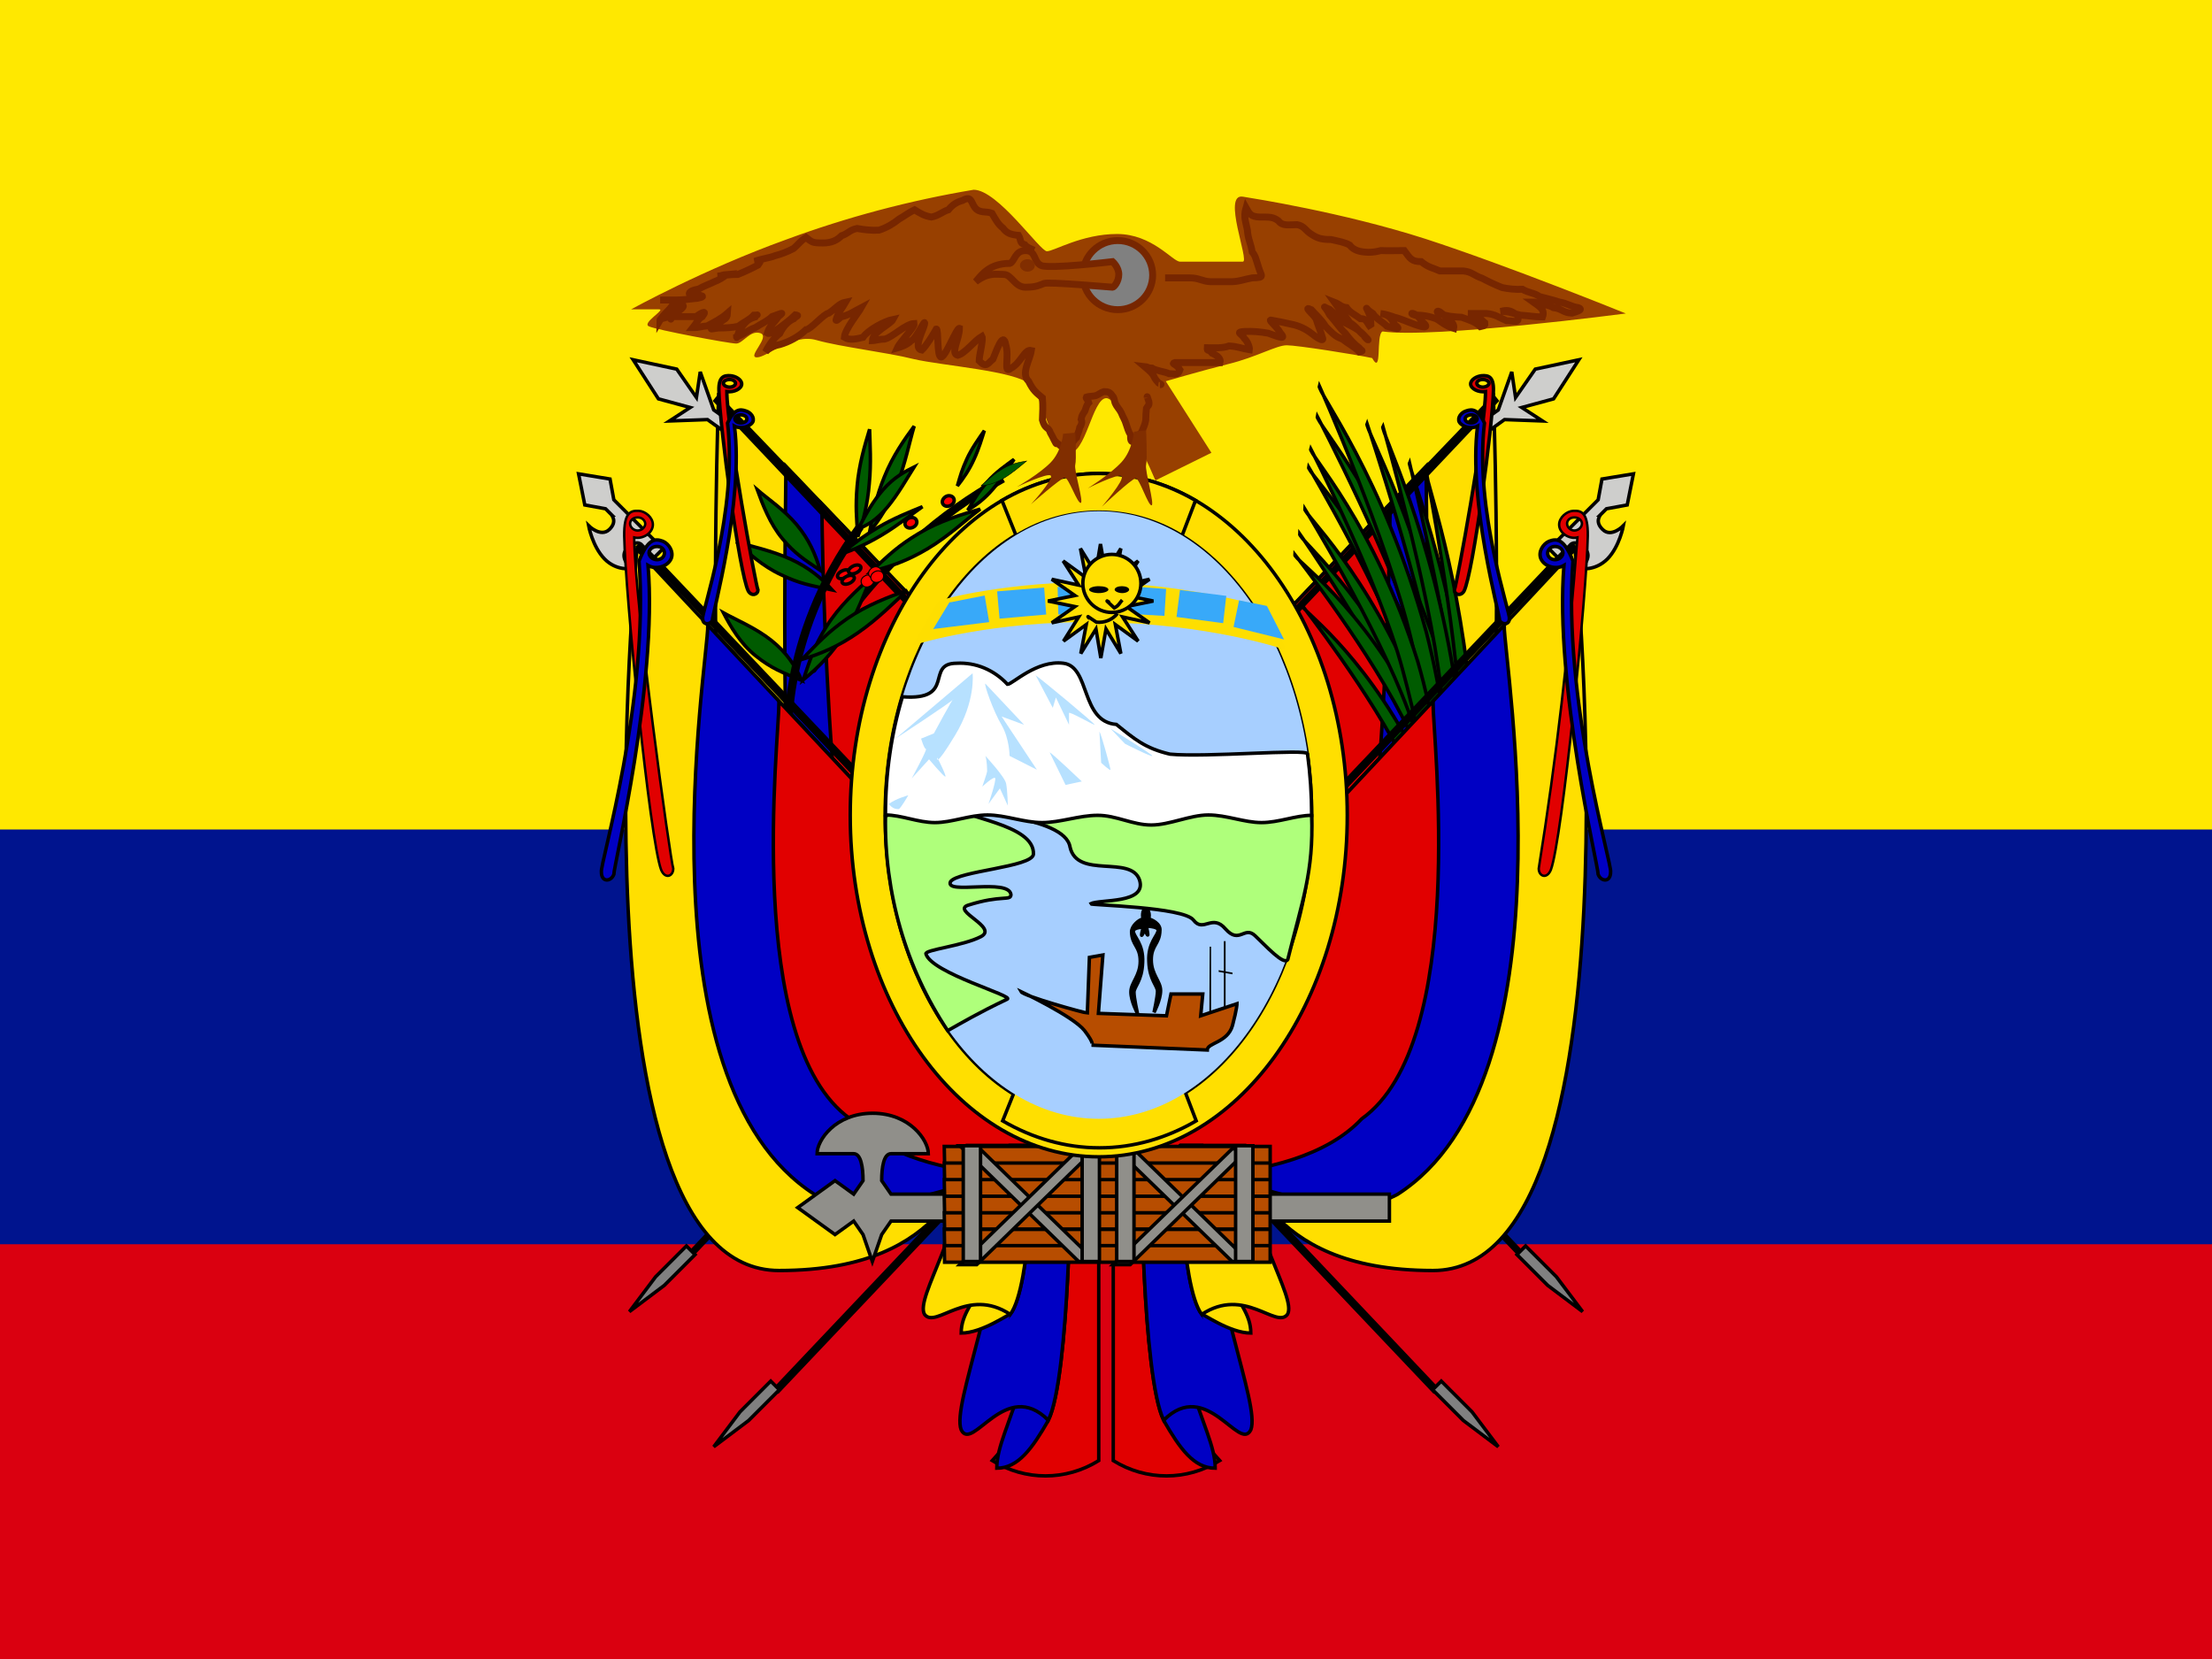 <?xml version="1.0" encoding="utf-8"?>
<!-- Generator: Adobe Illustrator 23.1.0, SVG Export Plug-In . SVG Version: 6.00 Build 0)  -->
<svg version="1.1" id="flag-icons-au" xmlns="http://www.w3.org/2000/svg" xmlns:xlink="http://www.w3.org/1999/xlink" x="0px"
	 y="0px" viewBox="0 0 640 480" style="enable-background:new 0 0 640 480;" xml:space="preserve">
<style type="text/css">
	.st0{fill-rule:evenodd;clip-rule:evenodd;fill:#FFE800;}
	.st1{fill-rule:evenodd;clip-rule:evenodd;fill:#00148E;}
	.st2{fill-rule:evenodd;clip-rule:evenodd;fill:#DA0010;}
	.st3{fill-rule:evenodd;clip-rule:evenodd;}
	.st4{fill-rule:evenodd;clip-rule:evenodd;fill:#808080;stroke:#000000;}
	.st5{fill-rule:evenodd;clip-rule:evenodd;fill:#FFDF00;stroke:#000000;}
	.st6{fill-rule:evenodd;clip-rule:evenodd;fill:#0000C4;stroke:#000000;}
	.st7{fill-rule:evenodd;clip-rule:evenodd;fill:#E10000;stroke:#000000;}
	.st8{fill:none;stroke:#000000;stroke-width:2.3;}
	.st9{fill-rule:evenodd;clip-rule:evenodd;fill:#005B00;stroke:#000000;}
	.st10{fill-rule:evenodd;clip-rule:evenodd;fill:#FF0000;stroke:#000000;}
	.st11{fill-rule:evenodd;clip-rule:evenodd;fill:#005B00;stroke:#000000;stroke-width:0.14;stroke-miterlimit:10;}
	.st12{fill:none;stroke:#000000;stroke-width:2.4;}
	.st13{fill-rule:evenodd;clip-rule:evenodd;fill:#FF0000;stroke:#000000;stroke-width:0.3;}
	.st14{fill-rule:evenodd;clip-rule:evenodd;fill:#CECECC;stroke:#000000;}
	.st15{fill-rule:evenodd;clip-rule:evenodd;fill:#E10000;stroke:#000000;stroke-width:0.7;}
	.st16{fill-rule:evenodd;clip-rule:evenodd;fill:#908F8A;stroke:#000000;}
	.st17{fill-rule:evenodd;clip-rule:evenodd;fill:#B74D00;stroke:#000000;}
	.st18{fill-rule:evenodd;clip-rule:evenodd;fill:#A7CFFF;}
	.st19{fill-rule:evenodd;clip-rule:evenodd;fill:#AFFF7B;stroke:#000000;}
	.st20{fill-rule:evenodd;clip-rule:evenodd;fill:#FFFFFF;stroke:#000000;}
	.st21{fill-rule:evenodd;clip-rule:evenodd;stroke:#000000;}
	.st22{fill-rule:evenodd;clip-rule:evenodd;fill:#FEDE00;stroke:#FEDE00;}
	.st23{fill-rule:evenodd;clip-rule:evenodd;fill:#38A9F9;}
	.st24{fill:none;stroke:#000000;}
	.st25{fill-rule:evenodd;clip-rule:evenodd;fill:#B7E1FF;}
	.st26{fill-rule:evenodd;clip-rule:evenodd;fill:#984000;}
	.st27{fill-rule:evenodd;clip-rule:evenodd;fill:#808080;stroke:#772600;stroke-width:2;}
	.st28{fill-rule:evenodd;clip-rule:evenodd;fill:#984000;stroke:#772600;stroke-width:2;}
	.st29{fill:none;stroke:#772600;stroke-width:2;}
	.st30{fill:none;stroke:#782600;stroke-width:2;}
	.st31{fill-rule:evenodd;clip-rule:evenodd;fill:#812E00;}
</style>
<g>
	<g>
		<path class="st0" d="M0,0h640v480H0V0z"/>
		<path class="st1" d="M0,240h640v240H0V240z"/>
		<path class="st2" d="M0,360h640v120H0V360z"/>
	</g>
	<g>
		<path class="st3" d="M269.6,290.8L197,367.3l-1.2-1.6l72.4-76.5l1.2,1.6H269.6z M320,303.3l-94.8,100l-1.6-1.6l94.7-100L320,303.3
			z"/>
		<path class="st4" d="M225.5,402.1l-8.9,8.9l-10.1,7.6l7.6-10.1l8.9-8.9L225.5,402.1z"/>
		<path class="st4" d="M201.1,363l-8.9,8.9l-10.1,7.6l7.6-10.1l8.9-8.9L201.1,363z"/>
	</g>
	<path class="st5" d="M207.9,114.8c0,0-8,215.4,23.9,215.4s47.8-22.7,47.8-22.7l-0.4-118.4L207.9,114.8z"/>
	<path class="st6" d="M227.4,134.9c0,11.3-3.6,172.7,12.4,172.7s39.9-11.3,39.9-11.3l-0.4-107.1L227.4,134.9z"/>
	<path class="st7" d="M237.8,145.8c0,11.3,2,139.1,18,139.1h23.9l-0.4-95.7L237.8,145.8L237.8,145.8z"/>
	<path class="st3" d="M206.2,116l72.4,76.5l1.3-1.6l-72.4-76.5C207.5,114.4,206.2,116,206.2,116z"/>
	<path class="st5" d="M184.3,158.9c0,0-20.5,208.7,41.1,208.7c51.3,0,51.3-32.9,61.6-32.9l-10.3-76.9L184.3,158.9L184.3,158.9z"/>
	<g>
		<path class="st8" d="M235.2,193.6c0.4,0,16-33.7,55-55.1"/>
		<path class="st9" d="M228.8,161.8c5.4,2.5,8.9,5.5,12,8.9c-6.2-1.3-9.4-1.8-14.8-4.4c-5.4-2.5-9.6-6.4-12.9-9.5
			C217.1,158,223.3,159.3,228.8,161.8z"/>
		<path class="st10" d="M242.4,182.5c0.4,0.7,0.1,1.6-0.8,2.1c-0.8,0.5-1.9,0.3-2.3-0.4c-0.4-0.7,0-1.6,0.8-2.1
			C241,181.6,242,181.8,242.4,182.5z"/>
		<path class="st9" d="M259.5,140.3c-2.4,6-4.9,9.9-7.9,13.6c1.3-6.6,1.9-10.1,4.3-16c2.4-6,5.8-10.8,8.6-14.6
			C263.2,127.6,261.9,134.3,259.5,140.3z"/>
		<path class="st9" d="M251.5,140c-0.5,6-1.7,10.6-3.3,15.3c-0.4-5.8-0.7-8.7-0.2-14.7c0.5-6,2.2-11.8,3.6-16.4
			C251.7,128.2,252.1,134,251.5,140z"/>
		<path class="st9" d="M256.7,146.8c-3.1,3.6-5.7,5.2-8.4,6.2c2.7-5,4.1-7.7,7.2-11.3c3.1-3.6,6.4-5.3,9-6.6
			C262.6,138.1,259.8,143.1,256.7,146.8z"/>
		<path class="st9" d="M230.5,151.8c3.6,4.3,5.4,8.5,6.8,13.2c-4.7-3.2-7.2-4.7-10.9-9.1c-3.6-4.3-5.7-9.8-7.3-14.2
			C222.1,144.3,226.9,147.5,230.5,151.8z"/>
		<path class="st9" d="M223.2,185.3c4.5,3.6,6.9,7.4,8.8,11.6c-5.8-2.4-8.8-3.5-13.3-7.1c-4.5-3.6-7.3-8.5-9.4-12.5
			C212.9,179.3,218.7,181.7,223.2,185.3z"/>
		<path class="st9" d="M244.4,183.3c-3.6,5.8-7.5,9.7-12,13.4c2.2-6.4,3.1-9.6,6.7-15.4c3.6-5.8,8.8-10.6,13-14.3
			C250.2,171.2,248.1,177.5,244.4,183.3z"/>
		<path class="st9" d="M248.2,183.1c-5.8,4-10.8,6.1-16.2,7.7c5-5.1,7.4-7.8,13.1-11.8c5.8-4,12.3-6.4,17.4-8.2
			C259,174,254,179.1,248.2,183.1z"/>
		<path class="st9" d="M287.3,141.5c-2.5,2.9-4.8,4.6-7.3,6.1c2.1-3.5,3.1-5.3,5.6-8.1c2.5-2.9,5.5-4.9,7.8-6.6
			C291.9,135.1,289.8,138.6,287.3,141.5z"/>
		<path class="st9" d="M281.8,132.9c-1.4,3.1-3,5.4-4.8,7.7c0.9-3.1,1.3-4.6,2.7-7.7c1.4-3.1,3.5-6,5.1-8.3
			C284.1,126.8,283.2,129.9,281.8,132.9z"/>
		<path class="st11" d="M290.2,138.5c-2.5,1.4-4.4,1.9-6.3,2c2.5-2.2,3.8-3.4,6.3-4.9s4.9-1.9,6.8-2.2
			C295.3,134.8,292.8,137,290.2,138.5z"/>
		<path class="st9" d="M255.3,154.7c-4.5,2.7-8.2,4.3-12.1,5.7c4.1-3.3,6.2-5,10.7-7.7c4.5-2.7,9.3-4.6,13-6.1
			C263.9,148.7,259.8,152,255.3,154.7z"/>
		<path class="st9" d="M268.5,158.7c-6,3.6-11.1,5.3-16.4,6.6c5.2-4.9,7.8-7.4,13.8-11c6-3.6,12.5-5.5,17.7-7
			C279.7,150.2,274.5,155.1,268.5,158.7z"/>
		<path class="st12" d="M227.9,217.3c0.4-0.2-3.3-32,21-65"/>
		<path class="st10" d="M265.1,150.4c0.4,0.7,0.1,1.6-0.8,2.1s-1.9,0.3-2.3-0.4c-0.4-0.7,0-1.6,0.8-2.1
			C263.7,149.5,264.7,149.7,265.1,150.4z"/>
		<path class="st10" d="M275.9,144.1c0.4,0.7,0.1,1.6-0.8,2.1s-1.9,0.3-2.3-0.4c-0.4-0.7,0-1.6,0.8-2.1S275.5,143.4,275.9,144.1z"/>
		<path class="st10" d="M245.8,165.3c0.3,0.5-0.2,1.3-1.2,1.8s-1.9,0.4-2.2-0.1c-0.3-0.5,0.2-1.3,1.2-1.8S245.5,164.8,245.8,165.3z"
			/>
		<path class="st10" d="M249,163.9c0.3,0.5-0.2,1.3-1.2,1.8s-1.9,0.4-2.2-0.1c-0.3-0.5,0.2-1.3,1.2-1.8S248.7,163.4,249,163.9z"/>
		<path class="st10" d="M247.1,166.9c0.3,0.5-0.2,1.3-1.2,1.8s-1.9,0.4-2.2-0.1c-0.3-0.5,0.2-1.3,1.2-1.8S246.8,166.4,247.1,166.9z"
			/>
		<path class="st13" d="M252.7,167.3c0.4,0.8,0,1.8-1,2.3s-2,0.2-2.4-0.7s0-1.8,1-2.3S252.3,166.4,252.7,167.3L252.7,167.3z"/>
		<path class="st13" d="M255,164.9c0.3,0.8,0,1.8-1,2.3s-2,0.2-2.5-0.6s0-1.9,1-2.4s2-0.1,2.4,0.7H255z"/>
		<path class="st13" d="M255.5,166c0.4,0.8,0,1.9-1,2.3s-2,0.2-2.4-0.6s0-1.8,1-2.3S255.1,165.2,255.5,166z"/>
	</g>
	<path class="st6" d="M204.8,180.9c0,11-20.5,131.8,30.9,164.7c20.5,11,51.3-11,51.3,0l-10.3-87.9L204.8,180.9z"/>
	<path class="st7" d="M225.4,202.9c0,11-10.3,98.8,20.6,120.8c20.5,21.9,71.9,16,71.9,16l-41.1-81.9L225.4,202.9L225.4,202.9z"/>
	<path class="st3" d="M183.8,158l94.8,100l1.7-1.6l-94.8-99.9l-1.6,1.6L183.8,158z"/>
	<path class="st14" d="M169.2,146.1l6,1.1l1.8,1.8c-0.2,0,1.8,1.8-0.7,4.2s-6-1.1-6-1.1s1.1,6,4.6,9.6c3.5,3.6,7.8,2.8,7.8,2.8
		s-4-3.3-1.1-6c3-2.7,4.2-0.7,4.2-0.7l3.5,3.5l2.5-2.5l-14.2-14.2l-1.1-6l-9.1-1.5L169.2,146.1L169.2,146.1z"/>
	<path class="st14" d="M183.2,104.1l7.3,11.3l9.2,2.5l-6,3.9l11-0.4l5,3.6l1.8-2.8l-5-3.6l-3.9-11l-1.1,7.4l-5.7-8.2L183.2,104.1
		L183.2,104.1z"/>
	<path class="st7" d="M212.8,110.9c0,0.6-0.8,1.1-1.7,1.1c-0.9,0-1.8-0.5-1.8-1.1c0-0.6,0.8-1.1,1.8-1.1
		C212,109.8,212.8,110.3,212.8,110.9z M210.3,113.3c0,10.7,8.4,56.3,9,57.4c0,1.4-1.9,1.9-2.8,0.3c-2.6-5.2-8.3-48-8.5-58
		c-0.1-4.1,1.5-4.4,3.3-4.3c1.5,0.1,3.3,1.1,3.3,2.4C214.6,112.5,212.3,113.6,210.3,113.3z"/>
	<path class="st6" d="M216,121.6c-0.3,0.6-1.3,0.9-2.2,0.7s-1.4-0.9-1.1-1.5c0.3-0.6,1.3-0.9,2.2-0.7S216.3,120.9,216,121.6z
		 M212.5,123.3c2.8,21.6-6.5,54.9-6.4,56.2c-0.6,1.3-2.8,1.4-2.8-0.5c-0.5-1.2,10.2-31.3,7.2-56.6c1.9-4.1,3.6-4.1,5.3-3.5
		c1.4,0.4,2.6,1.9,2,3.2C216.9,123.6,214.2,124.2,212.5,123.3z"/>
	<path class="st15" d="M186.7,151.5c0,1-1,2-2.2,2s-2.2-1-2.2-2s1-1.8,2.2-1.8S186.6,150.5,186.7,151.5L186.7,151.5z M183.5,155.5
		c0,17.9,10.5,93.9,11.3,95.8c0,2.2-2.3,3.2-3.5,0.4c-3.3-8.7-10.4-80-10.7-96.6c-0.1-6.9,1.9-7.4,4.2-7.3c1.9,0.1,4.1,1.9,4.1,4
		C188.9,154.2,186,156.1,183.5,155.5L183.5,155.5z"/>
	<path class="st6" d="M192.1,160.7c-0.4,1-1.7,1.5-2.8,1.1c-1.1-0.3-1.8-1.5-1.4-2.4c0.4-1,1.7-1.5,2.9-1.2S192.5,159.7,192.1,160.7
		z M187.5,163.6c2.8,34.2-10,87.3-9.9,89.4c-0.8,2.1-3.6,2.4-3.6-0.7c-0.5-2,13.9-50,10.9-90c2.6-6.6,4.7-6.5,6.9-5.7
		c1.7,0.7,3.2,3,2.4,5C193.2,164,189.7,164.9,187.5,163.6L187.5,163.6z"/>
	<g>
		<path class="st3" d="M370.4,290.8l72.5,76.5l1.3-1.6l-72.5-76.5L370.4,290.8z M320,303.3l94.8,100l1.6-1.6l-94.7-100L320,303.3z"
			/>
		<path class="st4" d="M414.5,402.1l8.9,8.9l10.1,7.6l-7.6-10.1l-8.9-8.9L414.5,402.1z"/>
		<path class="st4" d="M438.9,363l8.9,8.9l10.1,7.6l-7.6-10.1l-8.9-8.9L438.9,363z"/>
	</g>
	<g>
		<path class="st5" d="M432.1,114.8c0,0,8,215.4-23.9,215.4s-47.8-22.7-47.8-22.7l0.4-118.4L432.1,114.8z"/>
		<path class="st6" d="M412.6,134.9c0,11.3,3.6,172.7-12.4,172.7s-39.9-11.3-39.9-11.3l0.4-107.1L412.6,134.9z"/>
		<path class="st7" d="M402.2,145.8c0,11.3-2,139.1-18,139.1h-23.9l0.4-95.7L402.2,145.8L402.2,145.8z"/>
		<path class="st3" d="M433.8,116l-72.4,76.5l-1.3-1.6l72.4-76.5C432.5,114.4,433.8,116,433.8,116z"/>
		<g>
			<path class="st9" d="M376.7,175.1c0,0,20.3,26,30.1,46.2c9.8,20.2,21.2,50.9,21.2,50.9s-6.5-30.3-18.8-54.5
				C393,187.1,376.6,176.8,376.7,175.1z"/>
			<path class="st9" d="M376,154.4c0,0,22.6,32.2,33,56.1c10.3,23.9,21.8,59.8,21.8,59.8s-5.6-34.5-18.7-63.4
				C394.8,170.5,375.8,156.3,376,154.4z"/>
			<path class="st9" d="M395.5,122.5c0,0,16,47.7,20.9,77.2c4.9,29.5,7.8,70.1,7.8,70.1s3.1-34.1-3.5-70.3
				C411.7,153.2,394.8,124,395.5,122.5z"/>
			<path class="st9" d="M381.1,120.4c0,0,22.2,42.4,30.8,71.1c8.6,28.8,16.7,70.4,16.7,70.4s-1.2-37.8-12.3-72.8
				C401.4,144.6,380.6,122.3,381.1,120.4z"/>
			<path class="st9" d="M407.8,133.8c0,0,11,45.6,13.8,72.8c2.8,27.2,3.5,64,3.5,64s3.8-29.7,0-63.2
				C419.6,164.4,407.2,135,407.8,133.8z"/>
			<path class="st9" d="M378.6,135.1c0,0,21.5,36.3,30.2,61.6c8.7,25.4,17.2,62.5,17.2,62.5s-2.1-34.4-13.2-65.2
				C397.8,155,378.2,136.9,378.6,135.1z"/>
			<path class="st9" d="M374.6,160.4c0,0,22.6,28.8,33,50.8c10.3,22.1,21.8,55.6,21.8,55.6s-5.6-32.8-18.7-59.4
				C393.4,173.9,374.4,162.2,374.6,160.4z"/>
			<path class="st9" d="M377.5,147.2c0,0,20.8,33.8,29.9,58.3c9.1,24.5,18.7,60.9,18.7,60.9s-3.9-34.5-15.4-64.1
				C395.4,164.8,377.3,149,377.5,147.2z"/>
			<path class="st9" d="M400.1,123.3c0,0,13.4,46.7,16.7,75.2c3.3,28.5,4.2,67.6,4.2,67.6s4.8-32.3,0.2-67.4
				C414.5,153.7,399.3,124.6,400.1,123.3z"/>
			<path class="st9" d="M381.7,111.6c0,0,19.6,44,26.6,73.4c7.1,29.4,13.1,71.5,13.1,71.5s0.5-37.7-8.7-73.5
				C400.1,137.4,381.1,113.5,381.7,111.6z"/>
			<path class="st9" d="M412.8,137.2c0,0,8.4,43.8,9.6,69.7c1.2,26-0.1,60.8-0.1,60.8s5.5-28,3.6-60
				C422.9,166.7,412.2,138.3,412.8,137.2z"/>
			<path class="st9" d="M379.2,129.8c0,0,19.6,37.9,26.6,63.9c7.1,26,13.1,63.6,13.1,63.6s0.5-34.4-8.7-65.9
				C397.6,151.2,378.6,131.5,379.2,129.8z"/>
		</g>
		<path class="st5" d="M455.7,158.9c0,0,20.5,208.7-41.1,208.7c-51.3,0-51.3-32.9-61.6-32.9l10.3-76.9L455.7,158.9L455.7,158.9z"/>
		<path class="st6" d="M435.2,180.9c0,11,20.5,131.8-30.9,164.7c-20.5,11-51.3-11-51.3,0l10.3-87.9L435.2,180.9z"/>
		<path class="st7" d="M414.6,202.9c0,11,10.3,98.8-20.6,120.8c-20.5,21.9-71.9,16-71.9,16l41.1-81.9L414.6,202.9L414.6,202.9z"/>
		<path class="st3" d="M456.2,158l-94.8,100l-1.7-1.6l94.8-99.9l1.7,1.6V158z"/>
		<path class="st14" d="M470.8,146.1l-6,1.1L463,149c0.2,0-1.8,1.8,0.7,4.2c2.5,2.5,6-1.1,6-1.1s-1.1,6-4.6,9.6
			c-3.6,3.6-7.8,2.8-7.8,2.8s4-3.3,1.1-6c-3-2.7-4.2-0.7-4.2-0.7l-3.5,3.5l-2.5-2.5l14.2-14.2l1.1-6l9.1-1.5L470.8,146.1
			L470.8,146.1z"/>
		<path class="st14" d="M456.8,104.1l-7.3,11.3l-9.2,2.5l6,3.9l-11-0.4l-5,3.6l-1.8-2.8l5-3.6l3.9-11l1.1,7.4l5.7-8.2L456.8,104.1
			L456.8,104.1z"/>
		<path class="st7" d="M427.3,110.9c0,0.6,0.8,1.1,1.7,1.1c0.9,0,1.8-0.5,1.8-1.1c0-0.6-0.8-1.1-1.8-1.1S427.3,110.3,427.3,110.9z
			 M429.8,113.3c0,10.7-8.4,56.3-9,57.4c0,1.4,1.9,1.9,2.8,0.3c2.6-5.2,8.3-48,8.5-58c0.1-4.1-1.5-4.4-3.3-4.3
			c-1.5,0.1-3.3,1.1-3.3,2.4C425.5,112.5,427.8,113.6,429.8,113.3z"/>
		<path class="st6" d="M424,121.6c0.3,0.6,1.3,0.9,2.2,0.7s1.4-0.9,1.1-1.5c-0.3-0.6-1.3-0.9-2.2-0.7S423.7,120.9,424,121.6z
			 M427.5,123.3c-2.8,21.6,6.5,54.9,6.4,56.2c0.6,1.3,2.8,1.4,2.8-0.5c0.5-1.2-10.2-31.3-7.2-56.6c-1.9-4.1-3.6-4.1-5.3-3.5
			c-1.4,0.4-2.6,1.9-2,3.2C423.1,123.6,425.8,124.2,427.5,123.3z"/>
		<path class="st15" d="M453.4,151.5c0,1,1,2,2.1,2c1.2,0,2.2-1,2.2-2s-1-1.8-2.2-1.8S453.4,150.5,453.4,151.5z M456.4,155.5
			c-2.4,32.1-6.1,64-11.2,95.8c0,2.2,2.3,3.2,3.5,0.4c3.3-8.7,10.4-80,10.7-96.6c0.1-6.9-1.9-7.4-4.2-7.3c-1.9,0.1-4.1,1.9-4.1,4
			C451.1,154.2,454,156.1,456.4,155.5L456.4,155.5z"/>
		<path class="st6" d="M447.9,160.7c0.4,1,1.7,1.5,2.8,1.1c1.1-0.3,1.8-1.5,1.4-2.4c-0.4-1-1.7-1.5-2.9-1.2
			C448.1,158.6,447.5,159.7,447.9,160.7z M452.5,163.6c-2.8,34.2,10,87.3,9.9,89.4c0.8,2.1,3.6,2.4,3.6-0.7c0.5-2-13.9-50-10.9-90
			c-2.6-6.6-4.7-6.5-6.9-5.7c-1.7,0.7-3.2,3-2.4,5C446.8,164,450.3,164.9,452.5,163.6L452.5,163.6z"/>
	</g>
	<g>
		<path class="st7" d="M287.1,422.6c9.5,5.9,21.3,5.9,30.8,0v-87.9h-20.5C307.6,367.6,307.6,400.6,287.1,422.6L287.1,422.6z"/>
		<path class="st6" d="M303.3,336.6c0,62-14.9,75.7-14.9,88.2c6.2,0,10.3-5.8,14.9-13.8c6.2-12.5,6.8-75.4,6.2-74.4H303.3z"/>
		<path class="st6" d="M290.9,336.6c-0.3,36.2-15.7,69.7-12.8,77.1c3.3,6.6,12.8-15.2,25.2-2.8c6.2-12.4,6.8-75.3,6.2-74.4
			L290.9,336.6L290.9,336.6z"/>
		<path class="st5" d="M292.3,331.4c0,40.7-14.2,43.4-14.2,54.3c6.2,0,14.2-5.9,14.2-5.4c6.2-8.2,6.8-49.5,6.2-48.9H292.3z"/>
		<path class="st5" d="M279.9,331.4c-0.3,23.8-15.3,44-12.4,48.9c3.3,4.3,12.4-8.2,24.8,0c6.2-8.2,6.8-49.5,6.2-48.9H279.9z"/>
		<path class="st7" d="M352.9,422.6c-9.5,5.9-21.3,5.9-30.8,0v-87.9h20.5C332.4,367.6,332.4,400.6,352.9,422.6L352.9,422.6z"/>
		<path class="st6" d="M336.7,336.6c0,62,14.9,75.7,14.9,88.2c-6.2,0-10.3-5.8-14.9-13.8c-6.2-12.5-6.8-75.4-6.2-74.4H336.7z"/>
		<path class="st6" d="M349.1,336.6c0.3,36.2,15.7,69.7,12.8,77.1c-3.3,6.6-12.8-15.2-25.2-2.8c-6.2-12.4-6.8-75.3-6.2-74.4
			L349.1,336.6L349.1,336.6z"/>
		<path class="st5" d="M347.7,331.4c0,40.7,14.2,43.4,14.2,54.3c-6.2,0-14.2-5.9-14.2-5.4c-6.2-8.2-6.8-49.5-6.2-48.9H347.7z"/>
		<path class="st5" d="M360.1,331.4c0.3,23.8,15.3,44,12.4,48.9c-3.3,4.3-12.4-8.2-24.8,0c-6.2-8.2-6.8-49.5-6.2-48.9H360.1z"/>
	</g>
	<g>
		<path class="st16" d="M241.6,341.6l-10.8,7.8l10.8,7.8l5.4-3.9l2.7,3.9l2.7,7.8l2.7-7.8l2.7-3.9H402v-7.8H257.8l-2.7-3.9
			c0-3.9,0.6-7.8,2.7-7.8h10.8c0-3.9-5.4-11.7-16.1-11.7c-10.8,0-16.1,7.8-16.1,11.7H247c2.1,0,2.7,3.9,2.7,7.8l-2.7,3.9
			L241.6,341.6L241.6,341.6z"/>
		<path class="st17" d="M273.2,360.4h94.3v4.8h-94.2L273.2,360.4z M273.2,355.6h94.3v4.8h-94.2L273.2,355.6z M273.2,350.9h94.3v4.8
			h-94.2L273.2,350.9z M273.2,346.1h94.3v4.8h-94.2L273.2,346.1z M273.2,341.3h94.3v4.8h-94.2L273.2,341.3z M273.2,336.5h94.3v4.8
			h-94.2L273.2,336.5z M273.2,331.7h94.3v4.8h-94.2L273.2,331.7z"/>
		<path class="st16" d="M277.7,331.5l34.4,33.5h4.9l-34.4-33.5L277.7,331.5L277.7,331.5z"/>
		<path class="st16" d="M277.7,365.9l34.4-33.5h4.9l-34.4,33.5L277.7,365.9L277.7,365.9z"/>
		<path class="st16" d="M278.7,331.5v33.5h5v-33.5C283.6,331.5,278.7,331.5,278.7,331.5z"/>
		<path class="st16" d="M322,331.5l34.5,33.5h4.9L327,331.5L322,331.5L322,331.5z"/>
		<path class="st16" d="M322,365.9l34.5-33.5h4.9L327,365.9L322,365.9L322,365.9z"/>
		<path class="st16" d="M357.5,331.5v33.5h5v-33.5C362.4,331.5,357.5,331.5,357.5,331.5z"/>
		<path class="st16" d="M323.1,331.5v33.5h5v-33.5C328,331.5,323.1,331.5,323.1,331.5z"/>
		<path class="st16" d="M313.1,331.5v33.5h5v-33.5C318,331.5,313.1,331.5,313.1,331.5z"/>
	</g>
	<g>
		<path class="st5" d="M389.8,235.9c0,54.6-32.2,98.8-71.9,98.8s-71.9-44.3-71.9-98.8s32.2-98.9,71.9-98.9S389.8,181.3,389.8,235.9
			L389.8,235.9z M379.5,235.9c0,48.5-27.6,87.9-61.7,87.9s-61.7-39.4-61.7-87.9c0-48.5,27.6-87.9,61.7-87.9S379.5,187.3,379.5,235.9
			L379.5,235.9z"/>
		<path class="st5" d="M345.9,144.8c-8.6-5-18.1-7.8-28-7.8c-9.9,0-19.4,2.8-28,7.8l4.1,10.2c14.8-9.1,33.1-9.1,48,0L345.9,144.8
			L345.9,144.8z"/>
		<path class="st5" d="M346.1,324.3c-8.6,5-18.1,7.8-28,7.8c-9.9,0-19.4-2.8-28-7.8l4.1-10.2c14.8,9.1,33.1,9.1,48,0L346.1,324.3
			L346.1,324.3z"/>
	</g>
	<path class="st18" d="M379.6,235.9c0,48.5-27.7,87.8-61.7,87.8s-61.6-39.3-61.6-87.8s27.6-88,61.6-88S379.6,187.3,379.6,235.9
		L379.6,235.9z"/>
	<path class="st19" d="M379.5,235.9c0.6,16.5-2.7,24.6-6.9,41.7c-1.1,1.9-6.4-4-9.5-6.9s-4.5,2.6-8.5-1.9c-3.9-4.6-6.4,1.2-9.3-2.6
		c-2.9-3.8-29.8-4.3-29.8-4.7c2.7-1.4,16.4,0.1,14.2-6.9c-2.5-7.3-18-0.2-20.1-9.5c-1.5-9.3-31.1-9.7-33.2-11.9
		c0.9,3.5,23.1,5,22.6,14c-0.5,3.7-21.9,4.8-24,7.9c-1.7,3.9,16.8-1.1,17.5,3.7c0,2-2.7,0-12.4,3.1c-4.9,1.6,8.9,6.4,3.7,9.1
		c-5.2,2.7-16.4,3.8-15.9,5c1.7,5.6,25.9,12.2,23.5,13.1c-8.6,4.1-13.1,6.8-17.2,9.1c-12.1-18.1-18.4-39.9-18-62.1
		c18.4-7.1,14.5-8.6,48.5-8.6S349.9,228.7,379.5,235.9L379.5,235.9z"/>
	<path class="st20" d="M379.5,235.9c-4.6,0-9.5,2.1-14.5,2.1c-5,0-10.1-2.2-15.4-2.2s-11.2,2.9-16.5,2.9c-5.4,0-10.1-2.8-15.5-2.8
		c-5.4,0-10.8,2.1-16.1,2.1c-5.3,0-10.6-2.2-15.8-2.2s-10.3,2.2-15.2,2.2c-4.9,0-9.7-2.2-14.3-2.2c0-12.1,1.7-23.6,4.9-34.2
		c15.7,1.2,6.4-9.7,15.7-9.7c5.5-0.3,10.8,1.9,14.7,6.1c1.4,0,8.4-7.1,16.2-6.1c7.8,1,4.9,16.9,15.3,17.7c5.2,4.2,8.3,6.9,15.5,8.6
		c10.3,1,39.7-1.6,39.8-0.1C379.1,224,379.5,229.9,379.5,235.9L379.5,235.9z"/>
	<path class="st21" d="M327.2,287c0-2.7,2.7-4.6,2.7-8.9c0-4.4-2.4-4.5-2.5-8.5c0-1.7,2.1-3.4,3-3.6s1.7,3.6,1.7,4.4s-0.9-2-1.7-2.1
		c-0.8,0-2.5,0.3-2.5,1.1c0,1.6,3,3.6,2.7,9.1c-0.2,5.4-2.5,7-2.5,8.6s1,6.1,1,6.1S327.2,289.7,327.2,287L327.2,287z"/>
	<path class="st21" d="M335.8,286.6c0-2.7-2.7-4.6-2.7-8.9s2.4-4.5,2.5-8.5c0.2-1.9-2.4-3.2-3.3-3.3s-2,3.8-2,4.6s1.1-2.5,1.9-2.5
		c0.8,0,2.9,0.3,2.9,1.1c0,1.6-3,3.6-2.7,9.1c0.2,5.4,2.5,7,2.5,8.6s-1,6.1-1,6.1S335.8,289.3,335.8,286.6L335.8,286.6z"/>
	<path class="st3" d="M333,264.9c0,1.3-0.7,2.4-1.5,2.4s-1.4-1.1-1.4-2.5s0.6-2.4,1.4-2.4S333,263.5,333,264.9z M350,273.9h0.4v19.5
		h-0.5L350,273.9z M354.1,272.3h0.5V292h-0.5V272.3z"/>
	<path class="st3" d="M352.6,281.2v-0.5l4,0.7v0.5L352.6,281.2z"/>
	<path class="st17" d="M295.4,286.9c0,0,15.1,7.1,18.4,11.3c3.2,4.2,2,4.2,2,4.2l33.5,1.4c0-2.1,5.9-2.1,7.3-7.1
		c1.3-4.9,1.3-6.3,1.3-6.3l-10.5,3.5l0.6-6.3h-9.2l-1.3,6.3l-19.7-0.7l1.3-16.9l-3.9,0.7l-0.6,16.1
		C313.8,293.1,296.1,288.2,295.4,286.9L295.4,286.9z"/>
	<path class="st22" d="M265.1,185.9c0,0,21.9-6.9,53.4-6.4c31.6,0.5,53.4,7.9,53,7.9s-6-11.4-6-11.4s-22.3-6.5-47.4-7
		c-25.1-0.5-46.9,5-46.4,5.5L265.1,185.9L265.1,185.9z"/>
	<path class="st23" d="M306,169.8l13.6-0.2l0.2,7.9l-13.6,0.3L306,169.8z M274.8,174.1L270,182l16.2-2l-1.3-7.7l-10.1,2L274.8,174.1
		z M288.5,171.1l13.6-1.1l0.6,7.8l-13.5,1.2L288.5,171.1z M337.4,170.4l-13.5-1l-0.5,8l13.5,0.8L337.4,170.4z M366.6,175.4l4.9,9.6
		l-14.6-3.6l1.6-7.7l8,1.6L366.6,175.4z M354.8,172.4l-13.4-1.7l-1,7.8l13.5,1.8L354.8,172.4z"/>
	<path class="st5" d="M318.5,190.4l-1.4-8.4l-4.4,7.1l1.6-8.4l-6.6,4.8l4.4-7l-7.8,1.7l6.7-4.7l-7.8-1.6l7.8-1.6l-6.7-4.7l7.8,1.7
		l-4.5-7l6.6,4.8l-1.6-8.4l4.4,7.1l1.4-8.4l1.5,8.4l4.4-7.1l-1.6,8.4l6.6-4.8l-4.5,7l7.8-1.7l-6.7,4.7l7.8,1.6l-7.8,1.6l6.7,4.7
		l-7.8-1.7l4.5,7l-6.6-4.8l1.6,8.4L320,182L318.5,190.4z"/>
	<path class="st5" d="M330.1,168.8c0,4.6-3.8,8.4-8.4,8.4s-8.4-3.8-8.4-8.4s3.8-8.4,8.4-8.4S330.1,164.1,330.1,168.8L330.1,168.8z"
		/>
	<path class="st3" d="M320.7,170.6c0,0.5-1.3,1-2.8,1s-2.8-0.5-2.8-1s1.2-1,2.8-1S320.7,170,320.7,170.6z M326.7,170.6
		c0,0.5-0.9,1-2,1s-2.2-0.5-2.2-1c0-0.6,1-1,2.1-1S326.7,170,326.7,170.6z"/>
	<path class="st24" d="M320.4,174l0.6,0.3c-1.4-0.9-0.8-0.5,1.4,1.6c1.3-0.7,1.5-1.4,2.3-2.3"/>
	<path class="st24" d="M314.8,178.5l0.5,0.5c-1.1-1.2-0.6-0.6,1.9,1c2.3,0.3,4.7-0.7,6.1-2.5"/>
	<path class="st25" d="M281.4,194.8c0,0,1,8-5.1,18c-6,9.9-5.1,6.4-5.1,6.4s2.8,5.5,2.3,5.5s-4.7-5-4.7-5l-5,5.5
		c0,0,4.6-8.5,4.1-8.5s-1.4-3-1.4-3l3.7-1.5c0,0,5.6-10.4,5.6-9.9s-16.7,11.4-16.7,11.4L281.4,194.8L281.4,194.8z M285.1,197.8
		c-0.5,0,2.3,8,4.7,12c2.3,4,2.3,8.9,2.3,8.9l7.9,4l-10.2-15.4l6.5,2.4L285.1,197.8L285.1,197.8z M285.1,218.7c0,0,5.6,6,6,8
		s0.5,6.4,0.5,6.4l-2.3-5l-3.3,4.5c0,0,2.4-7,1.9-7.5s-3.7,2.5-3.7,2.5s1.4-4,1.4-4.4S285.6,220.2,285.1,218.7z M257.2,232.6
		c1.9-1.5,5.6-2.5,5.6-2.5s-2.3,4-2.8,4S258.2,234.1,257.2,232.6L257.2,232.6z M321.3,210.8c0,0,12.1,7.4,12.1,7.9s-7.9-3.5-7.9-3.5
		L321.3,210.8z M299.5,195.3c1,0.5,17.7,14.4,17.2,14.4s-7.4-4-7.4-3.4v3.4l-3.8-7.9l-0.9,3l-5-9.5H299.5z M303.7,217.7l4.6,9.4
		l4.7-1C313,226.1,304.2,217.7,303.7,217.7L303.7,217.7z M318.1,211.7l0.5,9c0,0,2.7,2.5,2.7,2S318.6,212.2,318.1,211.7z"/>
	<path class="st26" d="M182.6,89.5c0,0,21-11.6,44.9-20.2c17.6-6.5,35.7-11.3,54.2-14.4c7,0,19.2,17.8,21.2,17.8s10.1-5,20.3-5
		s16.1,8,18.2,8h18.2c2,0-6.1-19.8,0-18.8c3,0.5,28.8,4.5,52.8,12.2c24,7.8,58,21.6,58,21.6S414.9,98,400,95.9c-2,1,0,13-3,7.7
		c-4.6-1-21.7-3.7-24.7-3.7s-8.7,3.4-16.8,5.4c-8,2-18.2,5-18.2,5l13.2,20.7l-16.2,8c0,0-10.1-23.8-14.2-23.8s-6,16.8-11.1,15.8
		c-5-1-7-15.8-11.1-19.8c-4-3.9-25.4-5.4-33.5-7.3c-8-2-21.1-3.5-28.2-5.5c-7-2-14.2,5-17.2,5s4-6,1-7s-5,3-7,3s-23.3-4-25.3-5
		s5-4.9,3-4.9L182.6,89.5L182.6,89.5z"/>
	<path class="st27" d="M333.5,79.6c0,5.5-4.5,10-10.1,10c-5.6,0-10.1-4.5-10.1-10c0-5.5,4.5-10,10.1-10S333.5,74.1,333.5,79.6z"/>
	<path class="st28" d="M282.3,81.5c1.8-2.1,4-5.3,9.9-5.3c1.4-0.5,1.4-3.7,4.5-3.7c3.2,0,2.2,3.2,4.5,4.3c2.2,1.1,20.7-1.1,20.7-1.1
		s1.8,1.6,1.8,3.7c0,2.1-1.4,3.7-1.8,3.7s-18.4-1.6-19.8-1.1c-1.4,0.5-2.2,1.1-5.4,1.1c-3.1,0-4-3.7-6.3-3.7S285.9,78.8,282.3,81.5
		L282.3,81.5z"/>
	<path class="st29" d="M337.1,80.4h7.2c2.6,0,3.5,1,5.9,1.1h6.3c2.3-0.1,3.5-0.7,5.8-1.1c3.9-0.1,2.6-0.4,1.8-3.2
		c-0.7-2.1-0.8-3.1-1.8-4.3c-0.4-2.6-1.2-3.5-1.4-6.4c-0.4-2.2-1.2-3.7-0.4-6.4c1,1.8,1.4,2.6,4,2.7c2.7,0,3.8-0.1,5.4,1.1
		c1.2,1.6,2.9,1.1,5.4,1.1c2.1,0.4,2.4,1.7,4,2.7c1.9,1.3,3.2,1.6,5.8,1.6c2.2,0.5,4,0.8,5.4,1.6c1.2,1.6,3,2,5.4,2.1
		c1.4,0,2.4-0.2,3.6-0.5c2.1,0.1,4.2,0,6.8,0c1.7,2.3,2.1,3.2,4.9,3.2c2,1.7,3.7,1.9,5.4,2.7h6.8c2.4,0.2,3.2,1.4,5.4,2.1
		c1.9,1,3.8,1.9,5.8,2.7c1.9,0.4,3.9,0.6,5.9,0.5c1.6,1,3.7,1.1,4.9,2.1c1.9,0.5,4.4,1.1,5.8,1.6c2.4,0.4,3.3,1.3,5.4,1.6
		c1.8,0.6-0.6,1.2-1.8,1.6c-2.6-0.1-2.8-1.3-5.4-1.6c-1.4-0.9-3.4-0.8-5.4-1.6h-0.4c1.8,1.3,3.5,2.1,2.7,4.3c-2.3,0-4.2-0.4-6.3-0.5
		c-2.3-0.5-3.3-1.1-5.8-1.1c2.5-0.7,3.2,0.1,4.9,1.1c0.6,2.6-0.8,1.6-3.2,1.6c-2.1-0.9-3.3-1.9-5.8-2.1h-5.4
		c2.7,0.1,3.2,1.3,4.9,2.7c0.1,0.8,0,0.8-1.3,1.1c-1.4-1.4-3.2-1.9-5.4-2.7c-2.1-0.1-4.4-0.3-6.3-1.1c-1.3-0.1-1.1-2,1.8,1.1
		c1.8,1.2,2.4,2.2,2.2,3.2c-2.3-0.7-3.5-1.8-4.9-2.7c-2-0.8-4.2-1.2-6.3-1.1c-2.3-0.7,0.2-1.2,1.8,1.6c3.3,2.8-0.4,1.6-1.8,1.1
		c-2-0.7-4.1-1.7-5.9-2.1c-1.4-0.5-2.5-0.9-4.1-1.1c2.3,0.3,3.1,1.2,4.1,3.2c2.4,1.9-0.1,1-2.2,0.5c-1.4-1.4-3.1-2.1-4.1-3.7
		c-2.2-1.3-2.3-2.9-0.9,0.5c0.4,1.1,0.3,3.5,0.4,3.7c-1.6-2.1-1.3-2.7-3.1-2.7c-1.3-1-3.1-1.8-4-3.2c-1.7-0.2-1.8-0.9-3.6-1.6
		c1.4,2,3.3,4,4.5,5.9c2.1,1.3,2.6,2.6,4.1,3.7c0.6,1.2,2.2,2.1,0.5,0.5c-1.9-2.2-3.4-2.8-6.3-4.3c-1.7-1.6-2.3-2.2-4.1-3.7
		c-2.4-0.9-1.5-1.4,0,1.6c1.7,1.9,3,3.9,4.5,5.3c1.2,1.6,2.5,3.1,4.1,4.3c0.4,0.7,1.6,0.8,0,1.1c-1.4-1.5-3.3-2.4-4.9-3.7
		c-2.2-0.7-3.3-2.1-4.9-3.7c-1.1-1.9-2.8-3.3-4.1-4.8c-2.6-1.2,0.5,1.2,1.4,2.7c0.6,2,1.3,3.5,1.8,5.3c0.8,1.8-2.3-0.4-3.1-1.1
		c-1.8-1.4-3.8-2.3-5.9-2.7c-1.8-0.4-3.6-0.8-5.4-1.1c-2-0.6,1.1,1.5,2.3,3.7c2.3,2.5-2.2,0.4-3.6,0c-2.2-0.4-4.5-0.6-6.8-0.5
		c-2.9,0.2-0.8,0.6,0,2.1c0.9,0.8,1.5,2.6,1.4,3.2c-1.9-0.3-3.5-1-5.9-1.1c-1.9,0.7-4.1,0.5-6.3,0.5c-0.1,1.3,0.4,0.2,1.4,1.6
		c1.6,0.7,2.6,1.6,2.3,2.7h-13c-1.4,0.4,0.3,0.2,1.4,2.1c-0.6,1.7-1.4,1.1-3.2,1.1c-1.2-0.6-3.7-0.8-4.9-1.6c-1.3,0-1.2-0.4-2.2-0.5
		c3.8,3.2,1.9,2.4,4.1,4.8c0.4,0.2,1.2,0.5,0.4,0.5 M305.7,128.4c-0.3,0-0.9-1.7-1.8-3.2c-0.6-1.9-1.5-0.8-2.3-3.7
		c0.1-3,0.2-3.5,0-6.4c-1.8-1.5-2.6-2-4-4.8c-2.3-2.2,0.4-6.1,0.8-8.9c-2-0.5-3,3.7-6,5.2c-2.2,1.8-0.3-3.6-1.4-6.8
		c-0.7-4.4-2.9,2.2-3.7,4.1c-1.5,1.2-1.9,2.7-4,0.5c0-1.6,1.3-6.2,0.8-7.1c-2.1,1.2-4.9,5-7,5.5c-2.2-0.5,0.5-4.7,0.5-7.8
		c-0.8-0.3-4,8.3-5.3,8.3c-1.3,0.1-0.7-8.3-1.4-8.1c-0.9,1.6-2.9,4.9-4.2,6.1c-2.6-0.4,0.4-5.6,0.8-7.5c0.4-2.3-2.4,4.4-3.9,4.8
		c-1.1,1.2-3.3,1.9-4,2.1c0.9-2,5.1-6,4.9-7.1c-2.5,0.1-6.3,4-8.5,4.5c-1.4,0-3.3,0.5-3.6,0.5c0.1-2.6,5.2-4.7,6-6.2
		c-2.5,0.5-7.3,3.1-8.7,5.2c-1.7,0.4-3.8,1-5.4,0c0.2-2.4,4-7,4.9-8.6c-2.3,1.2-3.4,2.1-5.9,2.7c-0.5,0.5-1.8,1.7-1.3,0.5
		c0.7-2.2,1.8-3.2,2.7-4.8c-2,0.4-2.8,1.8-4.9,3.2c-1.4,0.1-5.3,4.8-6.6,4.8c-2.2,2.1-4.9,3.5-7.6,4.3c-2.1,0.4-3.1,1-4.1,2.1
		c1-2.1,2.6-4.2,4.1-5.3c0.9-1.9,2.3-3.5,4.1-4.3c0.5-0.7,1.9-0.9,0.4-1.1c-1.3,1.3-3.4,2.9-4.5,3.7c-1.4,1-3,2-3.6,1.6
		c0.7-2.3,2-2.9,3.2-4.8c2.4-1.8,0-0.6-1.8,0c-1.2,1.2-3.2,2.1-4.9,3.2c-1.9,0.6-3.2,1.9-5.4,2.7c0,0.8,0.6-1.4,0.9-2.1
		c1.8-2.4,2.3-3,4.5-3.7c0.5-0.9,1.2-0.5-0.4-0.5c-1.2,1.3-2.9,2-4.5,3.2c-1.6,0.4-3.7,0.5-5.8,0.5c-2.8,0.4-2.6,0.6,0-1.1
		c1.4-1.6,2.6-1.2,2.7-3.2c-1.7,1.5-3.8,2.6-5.9,3.7c-1.7,0.1-2.2,0.5-4.1,0.5c0.9-1.1,1.4-2.5,2.7-3.2c1.9-2.5-1.2-0.5-1.8,0h-6.8
		c-1.2,1.8-0.1,0,0.9-1.1c1.2-0.7,2.4-1.6,2.2-2.1c-1.3,1.4-2.9,2-4.1,3.2c-1.2,0.4-2.7,0.6-2.7,1.1c1-1.7,2.6-2.8,3.6-4.3
		c1.5-0.4,2.8-1,3.1-1.6H191h4.5c2.3,0,4.2-0.3,6.3-0.5c3.6-0.7-0.3-1.1-2.3-1.1c-0.4-0.8,1.1-1.3,2.7-1.6c1.3-0.8,3.1-1.4,4.5-2.1
		c1.3-0.5,2.5-1.2,3.6-2.1c-1.3,0.1-1.3,0.4-2.7,0.5c2-0.2,3.5-0.5,5.9-0.5c2-0.8,3.9-1.7,5.8-2.7c0.8-1.2,1.1-1.1-0.9-1.1
		c1.8-0.7,4.4-1,5.8-1.6c1.9-0.5,3.7-1.2,5.4-2.1c1.3-1.1,2.1-2.3,3.6-3.2c1.8,1.4,1.8,1.6,4.9,1.6c2.5,0,4.1-0.8,5.4-2.1
		c1.9-0.6,2.3-1.7,4.5-2.1c2.1,0.4,4.2,0.6,6.3,0.5c2.2-0.7,4.2-1.9,5.8-3.2c1.4-0.8,3-2,4.5-2.7c1.6,1,2.9,1.8,4.9,2.1
		c2.1-0.4,3.2-1.6,4.9-2.1c1.1-1.4,2.5-2.3,4.1-2.7c2.6-1.5,2.4,0.5,3.6,2.1c1.4,1.7,3.1,0.9,4.9,1.6c1.1,1.9,1.8,3.2,3.2,4.3
		c1.1,1.5,2.3,1.9,4.5,2.1c0.8,1.3,0.2,2.2,1.8,2.7c0.6,0.8,1.8,1.2,2.7,1.6"/>
	<path class="st30" d="M331.9,114.8v0.3c0-0.7,0-0.3,0.5,1.1c0.2,1.2-0.2,1-0.7,1.9c-0.1,1.2-0.2,2-0.2,3.5
		c-0.2,1.2-0.7,2.2-1.1,3.2c-0.4,1-2.3,1.6-2.2,2.9c-1.1,0.4-1.1-0.5-1.1-1.9c-0.6-0.9-0.9-2-1.3-3.2c-0.3-1.1-0.9-1.9-1.4-3.2
		c-0.6-1.2-1.2-1.5-1.8-2.9c-0.2-0.6-0.2-1.5-0.7-1.9c-0.7-1.1-1.2-1.3-2.5-1.3c-1,0.3-1.4,0.8-2.2,1.1c-0.7,0.3-2.1,0.2-2.9,0.5
		c-0.2,0.4,0.4,0.6,0.7,1.6c-0.6,0.6-0.8,1.6-1.1,2.4c-0.5,0.8-0.9,1.2-1.1,2.4c0.4,0.7,0.1,1.7-0.4,2.4c-0.2,1.2-0.7,1.9-0.9,2.9
		c-0.7,0.6-1,1.2-1.6,2.1c-0.5,0.9-1,0.8-2.2,0.8c-1-0.3-1.1-1-2-1.3c-0.1-0.3-0.2-0.4-0.5-0.5"/>
	<path class="st31" d="M307.6,125.5c0,0-0.4,5-3.6,8.3s-9.8,7.1-9.8,7.1s8.9-4.2,9.8-3.3c1,1-5.7,8.3-5.7,8.3s8.7-7.7,9.8-7.7
		s3.6,7.5,4.6,7.3c0.9-0.2-2-9.5-1.6-11c0.4-1.4,0-9.3,0-9.3L307.6,125.5L307.6,125.5z M328.1,124.9c0,0-0.4,5.3-3.6,8.8
		s-9.8,7.6-9.8,7.6s8.9-4.5,9.8-3.5c1,1-5.7,8.8-5.7,8.8s8.7-8.2,9.8-8.2s3.6,8,4.6,7.8c0.9-0.2-2-10.2-1.6-11.7c0.4-1.6,0-10,0-10
		L328.1,124.9L328.1,124.9z M299.4,76.9c0,0.9-1,1.7-2.1,1.7s-2.2-0.8-2.2-1.8s1-1.8,2.2-1.8s2.1,0.8,2.1,1.8V76.9z"/>
</g>
</svg>
